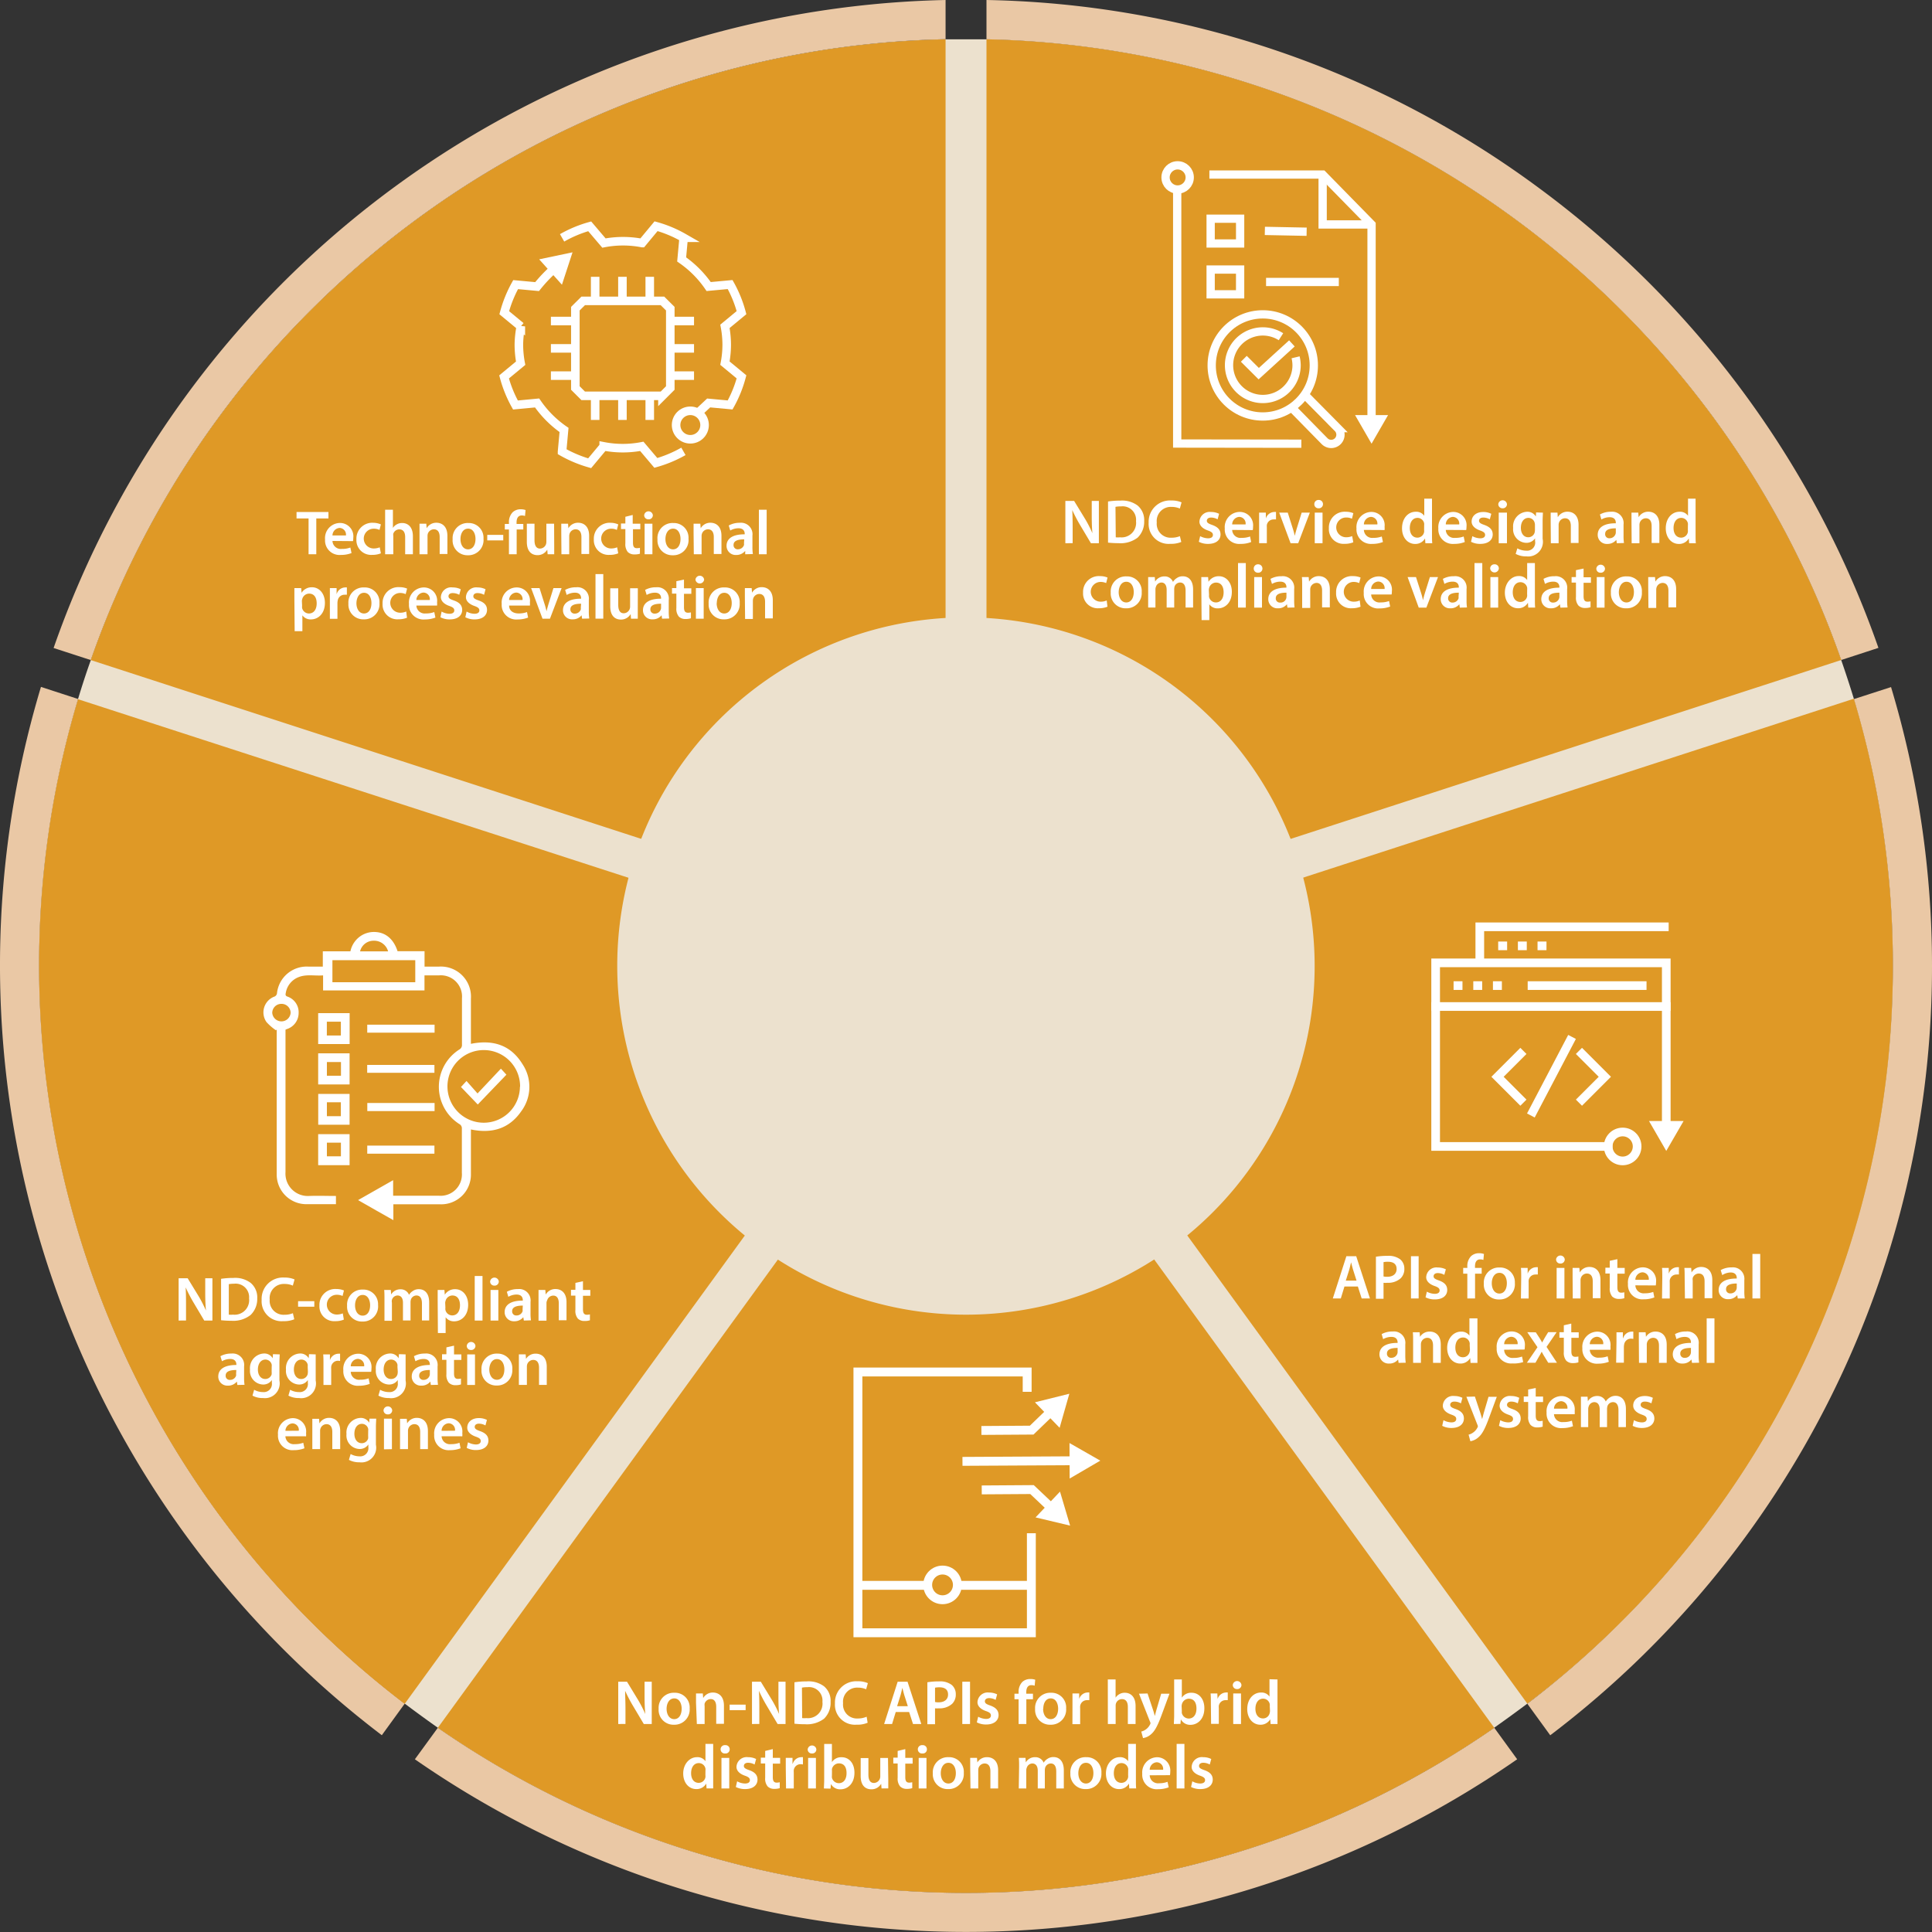 <svg xmlns="http://www.w3.org/2000/svg" width="350" height="350"><rect width="100%" height="100%" fill="#333333" stroke="none"/><defs><style>.cls-1{fill:#ece1ce}.cls-2{fill:#eac8a5}.cls-3{fill:#df9926}.cls-4,.cls-6,.cls-7,.cls-8,.cls-9{fill:none;stroke:#fff;stroke-miterlimit:10}.cls-4{stroke-width:1.5px}.cls-5{fill:#fff}.cls-6{stroke-linecap:square}.cls-6,.cls-7{stroke-width:1.57px}.cls-8{stroke-width:1.61px}.cls-9{stroke-width:1.55px}</style></defs><g id="Layer_3" data-name="Layer 3"><path class="cls-1" d="M342.91 175a167.63 167.63 0 0 1-66.22 133.63c-2 1.5-4 2.95-6 4.36a168 168 0 0 1-191.38 0c-2-1.41-4-2.87-6-4.37a168.22 168.22 0 0 1-59.17-182c.72-2.37 1.48-4.72 2.3-7A168 168 0 0 1 171.3 7.12h7.41a168 168 0 0 1 154.84 112.45q1.21 3.48 2.29 7a168 168 0 0 1 7.07 48.43z"/><path class="cls-2" d="M171.3 0v7.1A168 168 0 0 0 16.45 119.58l-6.74-2.19A175.08 175.08 0 0 1 171.3 0z"/><path class="cls-3" d="M171.3 7.12v117.34a50.48 50.48 0 0 0-43.21 31.38L16.45 119.58A168 168 0 0 1 171.3 7.12z"/><path class="cls-2" d="M340.29 117.37l-6.74 2.2A168 168 0 0 0 178.71 7.12V0a173.47 173.47 0 0 1 100.14 34.1 175.45 175.45 0 0 1 61.44 83.25z"/><path class="cls-3" d="M333.55 119.57l-111.63 36.27a50.51 50.51 0 0 0-43.21-31.38V7.12a168 168 0 0 1 154.84 112.45z"/><path class="cls-2" d="M73.32 308.63l-4.15 5.72A175.18 175.18 0 0 1 7.42 124.44l6.73 2.19a168.22 168.22 0 0 0 59.17 182z"/><path class="cls-3" d="M142.31 213.67l-69 95a168.22 168.22 0 0 1-59.17-182l111.66 36.22a50.75 50.75 0 0 0 16.51 50.78z"/><path class="cls-2" d="M274.85 318.71a175 175 0 0 1-199.69 0l4.16-5.71a168 168 0 0 0 191.38 0z"/><path class="cls-3" d="M270.7 313a168 168 0 0 1-191.38 0l69-95a50.68 50.68 0 0 0 53.39 0z"/><path class="cls-2" d="M350 175a174.69 174.69 0 0 1-69.16 139.36l-4.15-5.71a168.2 168.2 0 0 0 59.15-182l6.74-2.18A175.11 175.11 0 0 1 350 175z"/><path class="cls-3" d="M342.91 175a167.63 167.63 0 0 1-66.22 133.63l-69-95a50.67 50.67 0 0 0 16.51-50.78l111.64-36.27a168 168 0 0 1 7.07 48.42z"/><path class="cls-1" d="M238.16 175a63.06 63.06 0 0 1-24.91 50.26c-.74.56-1.49 1.11-2.26 1.64a63.15 63.15 0 0 1-72 0c-.76-.53-1.52-1.07-2.25-1.64a63.23 63.23 0 0 1-22.26-68.45c.27-.89.56-1.78.87-2.66a63.17 63.17 0 0 1 58.24-42.29h2.79a63.17 63.17 0 0 1 58.23 42.29c.31.88.6 1.76.86 2.65a62.89 62.89 0 0 1 2.69 18.2z"/></g><g id="Layer_4" data-name="Layer 4"><path class="cls-4" d="M248.47 76.08V40.66l-8.86-9.04h-20.52"/><path class="cls-5" d="M251.46 75.2l-2.99 5.18-2.99-5.18h5.98z"/><path class="cls-4" d="M213.26 34.43v45.92l22.49.03M229.14 41.83l7.57.15M229.36 51.08h13.18M219.32 39.62h5.34v4.49h-5.34z"/><path class="cls-4" d="M219.32 48.83h5.34v4.49h-5.34z"/><circle class="cls-4" cx="228.76" cy="66.2" r="9.25"/><path class="cls-4" d="M234.71 64.73a6.5 6.5 0 0 1 .18 1.47 6.12 6.12 0 1 1-2.83-5.2"/><path class="cls-4" d="M225.33 65l2.7 2.69 6.01-5.48"/><circle class="cls-4" cx="213.34" cy="32.14" r="2.19"/><path class="cls-4" d="M239.61 31.62v9.04h8.86M236.52 71.67l5.83 5.89a1.68 1.68 0 0 1 0 2.37 1.68 1.68 0 0 1-2.38 0L234.15 74"/><path class="cls-5" d="M55.9 93.92h-2.18v-1.17h5.78v1.17h-2.2v6.49h-1.4zM60.23 98a1.51 1.51 0 0 0 1.71 1.44 4.11 4.11 0 0 0 1.53-.25l.21 1a5.1 5.1 0 0 1-1.93.34 2.62 2.62 0 0 1-2.86-2.79 2.74 2.74 0 0 1 2.71-3 2.41 2.41 0 0 1 2.4 2.7 3.47 3.47 0 0 1-.05.59zm2.44-1a1.2 1.2 0 0 0-1.15-1.36A1.38 1.38 0 0 0 60.23 97zM69 100.24a4 4 0 0 1-1.57.28 2.66 2.66 0 0 1-2.86-2.81 2.87 2.87 0 0 1 3.09-3A3.45 3.45 0 0 1 69 95l-.25 1a2.37 2.37 0 0 0-1.06-.22 1.79 1.79 0 0 0 0 3.58 2.78 2.78 0 0 0 1.1-.21zM69.77 92.34h1.41v3.3a1.85 1.85 0 0 1 .69-.64 1.91 1.91 0 0 1 1-.25c.94 0 1.93.62 1.93 2.4v3.26h-1.4v-3.1c0-.81-.29-1.41-1.07-1.41a1.15 1.15 0 0 0-1.08.78 1.34 1.34 0 0 0 0 .42v3.31h-1.48zM76 96.52v-1.65h1.23l.06.83a2 2 0 0 1 1.76-1c1 0 2 .62 2 2.38v3.28h-1.4v-3.08c0-.79-.29-1.39-1.06-1.39a1.17 1.17 0 0 0-1.09.81 1.66 1.66 0 0 0-.05.46v3.25H76zM87.59 97.59a2.75 2.75 0 0 1-2.84 3A2.68 2.68 0 0 1 82 97.68a2.73 2.73 0 0 1 2.87-2.93 2.66 2.66 0 0 1 2.72 2.84zm-4.17.06c0 1.07.52 1.87 1.37 1.87s1.35-.78 1.35-1.89c0-.87-.38-1.86-1.34-1.86s-1.38.96-1.38 1.88zM91.17 96.9v1h-2.9v-1zM92.2 100.41v-4.49h-.75v-1h.75v-.23a2.57 2.57 0 0 1 .67-1.89 2.09 2.09 0 0 1 1.44-.54 2.69 2.69 0 0 1 .9.14l-.1 1.08a1.57 1.57 0 0 0-.59-.1c-.7 0-.94.58-.94 1.26v.28h1.22v1h-1.2v4.49zM100.4 98.75v1.66h-1.19l-.07-.84a2 2 0 0 1-1.77 1c-1 0-1.93-.61-1.93-2.41v-3.29h1.39v3c0 .92.3 1.51 1 1.51a1.18 1.18 0 0 0 1.07-.75 1.43 1.43 0 0 0 .08-.43v-3.33h1.4zM101.68 96.52v-1.65h1.23l.06.83a2 2 0 0 1 1.76-1c1 0 2 .62 2 2.38v3.28h-1.4v-3.08c0-.79-.3-1.39-1.06-1.39a1.16 1.16 0 0 0-1.09.81 1.65 1.65 0 0 0-.06.46v3.25h-1.41zM112 100.24a4 4 0 0 1-1.57.28 2.66 2.66 0 0 1-2.85-2.81 2.87 2.87 0 0 1 3.08-3A3.41 3.41 0 0 1 112 95l-.25 1a2.28 2.28 0 0 0-1.05-.22 1.79 1.79 0 0 0 0 3.58 2.82 2.82 0 0 0 1.1-.21zM114.62 93.29v1.58H116v1h-1.33v2.44c0 .68.18 1 .71 1a2.31 2.31 0 0 0 .55-.07v1.07a3.08 3.08 0 0 1-1 .13 1.66 1.66 0 0 1-1.21-.45 2.24 2.24 0 0 1-.43-1.55v-2.6h-.79v-1h.79v-1.22zM118.27 93.33a.74.74 0 0 1-.8.75.74.74 0 0 1-.77-.75.79.79 0 0 1 1.57 0zm-1.49 7.08v-5.54h1.41v5.54zM124.73 97.59a2.75 2.75 0 0 1-2.85 3 2.68 2.68 0 0 1-2.77-2.86 2.73 2.73 0 0 1 2.89-2.98 2.66 2.66 0 0 1 2.73 2.84zm-4.18.06c0 1.07.53 1.87 1.38 1.87s1.35-.78 1.35-1.89c0-.87-.38-1.86-1.34-1.86s-1.39.96-1.39 1.88zM125.65 96.52v-1.65h1.22l.07.83a2 2 0 0 1 1.76-1c1 0 2 .62 2 2.38v3.28h-1.39v-3.08c0-.79-.3-1.39-1.06-1.39a1.16 1.16 0 0 0-1.09.81 1.35 1.35 0 0 0-.06.46v3.25h-1.41zM135 100.41v-.61a2.06 2.06 0 0 1-1.64.74 1.65 1.65 0 0 1-1.74-1.65c0-1.4 1.24-2.11 3.29-2.09v-.1c0-.36-.15-1-1.13-1a3 3 0 0 0-1.49.41l-.27-.91a4 4 0 0 1 2-.49 2.08 2.08 0 0 1 2.29 2.33v2a8.46 8.46 0 0 0 .08 1.33zm-.18-2.7c-1 0-1.93.19-1.93 1a.74.74 0 0 0 .8.8 1.15 1.15 0 0 0 1.09-.77 1.08 1.08 0 0 0 0-.3zM137.48 92.34h1.41v8.07h-1.41zM53.33 108.38v-1.84h1.23l.07.85a2.17 2.17 0 0 1 1.9-1c1.27 0 2.33 1.09 2.33 2.82 0 2-1.26 3-2.52 3a1.81 1.81 0 0 1-1.56-.74v2.87h-1.4zm1.4 1.38a1.58 1.58 0 0 0 0 .38 1.27 1.27 0 0 0 1.23 1c.89 0 1.41-.74 1.41-1.83s-.48-1.77-1.37-1.77a1.3 1.3 0 0 0-1.25 1 1.13 1.13 0 0 0-.06.36zM59.76 108.33v-1.79h1.22v1.06H61a1.64 1.64 0 0 1 1.51-1.18 1.61 1.61 0 0 1 .33 0v1.32a2.08 2.08 0 0 0-.41 0 1.24 1.24 0 0 0-1.25 1.06 2.68 2.68 0 0 0-.05.43v2.87h-1.37zM68.74 109.26a2.74 2.74 0 0 1-2.84 2.94 2.68 2.68 0 0 1-2.78-2.85 2.73 2.73 0 0 1 2.88-2.93 2.65 2.65 0 0 1 2.74 2.84zm-4.17 0c0 1.07.52 1.88 1.37 1.88s1.35-.78 1.35-1.9c0-.86-.38-1.85-1.34-1.85s-1.38 1-1.38 1.92zM73.73 111.91a4.14 4.14 0 0 1-1.57.28 2.66 2.66 0 0 1-2.85-2.82 2.86 2.86 0 0 1 3.08-3 3.5 3.5 0 0 1 1.36.26l-.26 1a2.45 2.45 0 0 0-1-.21 1.79 1.79 0 0 0 0 3.58 2.6 2.6 0 0 0 1.1-.22zM75.43 109.7a1.5 1.5 0 0 0 1.7 1.43 4.16 4.16 0 0 0 1.54-.25l.21 1a5.32 5.32 0 0 1-1.94.34 2.62 2.62 0 0 1-2.85-2.8 2.73 2.73 0 0 1 2.7-3 2.4 2.4 0 0 1 2.39 2.69 3.85 3.85 0 0 1 0 .59zm2.43-1a1.18 1.18 0 0 0-1.15-1.35 1.37 1.37 0 0 0-1.28 1.35zM80 110.79a3 3 0 0 0 1.42.4c.61 0 .88-.25.88-.61s-.22-.57-.91-.81c-1.08-.38-1.53-1-1.52-1.61a1.85 1.85 0 0 1 2.13-1.74 3.26 3.26 0 0 1 1.47.33l-.27 1a2.62 2.62 0 0 0-1.18-.31c-.5 0-.77.24-.77.58s.26.52 1 .77c1 .36 1.46.87 1.48 1.69 0 1-.79 1.73-2.26 1.73a3.53 3.53 0 0 1-1.68-.39zM84.53 110.79a3 3 0 0 0 1.42.4c.62 0 .89-.25.89-.61s-.23-.57-.91-.81c-1.08-.38-1.54-1-1.52-1.61a1.85 1.85 0 0 1 2.09-1.74 3.21 3.21 0 0 1 1.46.33l-.27 1a2.57 2.57 0 0 0-1.17-.31c-.5 0-.77.24-.77.58s.26.52 1 .77c1 .36 1.47.87 1.48 1.69 0 1-.78 1.73-2.25 1.73a3.53 3.53 0 0 1-1.68-.39zM92.23 109.7c0 1 .82 1.43 1.71 1.43a4.14 4.14 0 0 0 1.53-.25l.2 1a5.22 5.22 0 0 1-1.93.34 2.62 2.62 0 0 1-2.85-2.8 2.73 2.73 0 0 1 2.7-3 2.4 2.4 0 0 1 2.41 2.69 3.85 3.85 0 0 1 0 .59zm2.43-1a1.18 1.18 0 0 0-1.14-1.35 1.37 1.37 0 0 0-1.29 1.35zM97.74 106.54l.89 2.81a13.85 13.85 0 0 1 .38 1.39c.11-.46.23-.89.38-1.39l.87-2.81h1.48l-2.11 5.54h-1.35l-2.06-5.54zM105.45 112.08l-.09-.62a2 2 0 0 1-1.63.74 1.64 1.64 0 0 1-1.74-1.65c0-1.39 1.24-2.1 3.28-2.09v-.09c0-.36-.15-1-1.12-1a3 3 0 0 0-1.49.41l-.28-.91a4 4 0 0 1 2-.48 2.07 2.07 0 0 1 2.29 2.33v2a8.46 8.46 0 0 0 .08 1.33zm-.18-2.71c-1 0-1.94.19-1.94 1a.74.74 0 0 0 .8.79 1.13 1.13 0 0 0 1.09-.76 1.18 1.18 0 0 0 0-.31zM107.88 104h1.41v8.07h-1.41zM115.54 110.42v1.66h-1.23l-.06-.84a2 2 0 0 1-1.77 1c-1 0-1.93-.6-1.93-2.41v-3.25H112v3c0 .92.29 1.52 1 1.52a1.18 1.18 0 0 0 1.07-.76 1.37 1.37 0 0 0 .08-.43v-3.34h1.4zM119.94 112.08l-.09-.62a2 2 0 0 1-1.63.74 1.64 1.64 0 0 1-1.74-1.65c0-1.39 1.24-2.1 3.28-2.09v-.09c0-.36-.15-1-1.12-1a3 3 0 0 0-1.49.41l-.28-.91a4 4 0 0 1 2-.48 2.07 2.07 0 0 1 2.28 2.33v2a8.46 8.46 0 0 0 .08 1.33zm-.18-2.71c-1 0-1.94.19-1.94 1a.74.74 0 0 0 .8.79 1.12 1.12 0 0 0 1.09-.76.87.87 0 0 0 .05-.31zM123.91 105v1.58h1.33v1h-1.33V110c0 .67.18 1 .72 1a2.3 2.3 0 0 0 .54-.06V112a3 3 0 0 1-1 .14 1.62 1.62 0 0 1-1.2-.45 2.19 2.19 0 0 1-.44-1.55v-2.6h-.79v-1h.79v-1.25zM127.56 105a.79.79 0 0 1-1.57 0 .79.79 0 0 1 1.57 0zm-1.49 7.08v-5.54h1.41v5.54zM134 109.26a2.74 2.74 0 0 1-2.84 2.94 2.68 2.68 0 0 1-2.78-2.85 2.73 2.73 0 0 1 2.87-2.93 2.65 2.65 0 0 1 2.75 2.84zm-4.17 0c0 1.07.52 1.88 1.37 1.88s1.36-.78 1.36-1.9c0-.86-.39-1.85-1.35-1.85s-1.36 1-1.36 1.92zM134.94 108.19v-1.65h1.23l.07.83a2 2 0 0 1 1.76-1c1 0 2 .62 2 2.37v3.29h-1.4V109c0-.79-.3-1.4-1.06-1.4a1.18 1.18 0 0 0-1.09.82 1.65 1.65 0 0 0-.06.46v3.25h-1.41zM193 98.41v-7.66h1.59l2 3.28a21.52 21.52 0 0 1 1.31 2.57c-.09-1-.12-2-.12-3.18v-2.67h1.29v7.66h-1.44l-2-3.36a29.14 29.14 0 0 1-1.38-2.65c.05 1 .07 2 .07 3.26v2.74zM200.73 90.85a14.47 14.47 0 0 1 2.23-.16 4.7 4.7 0 0 1 3.13.89 3.45 3.45 0 0 1 1.19 2.82 4 4 0 0 1-1.19 3 5.1 5.1 0 0 1-3.47 1 17 17 0 0 1-1.89-.1zm1.4 6.49a4.42 4.42 0 0 0 .77 0 2.63 2.63 0 0 0 2.9-2.94 2.43 2.43 0 0 0-2.72-2.66 4.81 4.81 0 0 0-1 .08zM214 98.18a4.87 4.87 0 0 1-2 .34 3.61 3.61 0 0 1-3.91-3.85 3.86 3.86 0 0 1 4.1-4 4.5 4.5 0 0 1 1.86.34l-.31 1.12a3.67 3.67 0 0 0-1.5-.3 2.55 2.55 0 0 0-2.68 2.82 2.51 2.51 0 0 0 2.67 2.76 3.89 3.89 0 0 0 1.52-.28zM217.42 97.13a3.16 3.16 0 0 0 1.42.39c.61 0 .89-.25.89-.61s-.23-.57-.91-.81c-1.08-.37-1.54-1-1.53-1.61a1.85 1.85 0 0 1 2.09-1.74 3.26 3.26 0 0 1 1.47.33l-.27 1a2.44 2.44 0 0 0-1.17-.32c-.5 0-.78.24-.78.58s.27.52 1 .77c1 .37 1.47.88 1.48 1.7 0 1-.79 1.72-2.25 1.72a3.51 3.51 0 0 1-1.68-.38zM223.22 96a1.5 1.5 0 0 0 1.7 1.44 4.16 4.16 0 0 0 1.54-.25l.2 1a5 5 0 0 1-1.93.34 2.61 2.61 0 0 1-2.85-2.79 2.74 2.74 0 0 1 2.7-3 2.41 2.41 0 0 1 2.42 2.7 2.66 2.66 0 0 1-.05.59zm2.43-1a1.19 1.19 0 0 0-1.15-1.36 1.37 1.37 0 0 0-1.28 1.36zM228.1 94.66v-1.79h1.22v1.06a1.65 1.65 0 0 1 1.51-1.18 1.61 1.61 0 0 1 .33 0v1.35a2.18 2.18 0 0 0-.41 0 1.23 1.23 0 0 0-1.25 1 2.87 2.87 0 0 0 0 .44v2.86h-1.4zM233.29 92.87l.89 2.81a13.85 13.85 0 0 1 .38 1.39c.11-.46.23-.89.38-1.39l.87-2.81h1.48l-2.11 5.54h-1.38l-2.06-5.54zM239.67 91.33a.74.74 0 0 1-.8.75.73.73 0 0 1-.77-.75.75.75 0 0 1 .78-.76.75.75 0 0 1 .79.76zm-1.49 7.08v-5.54h1.41v5.54zM245.16 98.24a4 4 0 0 1-1.57.28 2.65 2.65 0 0 1-2.85-2.81 2.86 2.86 0 0 1 3.08-3 3.45 3.45 0 0 1 1.35.26l-.25 1a2.37 2.37 0 0 0-1.06-.22 1.79 1.79 0 0 0 0 3.58 2.78 2.78 0 0 0 1.1-.21zM247.08 96a1.51 1.51 0 0 0 1.71 1.44 4.11 4.11 0 0 0 1.53-.25l.21 1a5.12 5.12 0 0 1-1.94.34 2.62 2.62 0 0 1-2.85-2.79 2.74 2.74 0 0 1 2.71-3 2.4 2.4 0 0 1 2.38 2.69 3.74 3.74 0 0 1 0 .59zm2.44-1a1.2 1.2 0 0 0-1.15-1.36 1.38 1.38 0 0 0-1.29 1.36zM259.42 90.34v6.51c0 .57 0 1.19.05 1.56h-1.25l-.06-.87a2 2 0 0 1-1.81 1c-1.32 0-2.36-1.13-2.36-2.83 0-1.86 1.14-3 2.47-3a1.76 1.76 0 0 1 1.56.73v-3.1zM258 95.18a2.19 2.19 0 0 0 0-.36 1.22 1.22 0 0 0-1.2-1c-.9 0-1.4.8-1.4 1.83s.5 1.75 1.38 1.75a1.24 1.24 0 0 0 1.21-1 1.73 1.73 0 0 0 0-.41zM261.92 96a1.5 1.5 0 0 0 1.7 1.44 4.16 4.16 0 0 0 1.54-.25l.2 1a5.1 5.1 0 0 1-1.93.34 2.62 2.62 0 0 1-2.86-2.79 2.75 2.75 0 0 1 2.71-3 2.41 2.41 0 0 1 2.39 2.69 3.47 3.47 0 0 1-.05.59zm2.43-1a1.2 1.2 0 0 0-1.15-1.36 1.37 1.37 0 0 0-1.28 1.36zM266.73 97.13a3.16 3.16 0 0 0 1.42.39c.61 0 .89-.25.89-.61s-.23-.57-.91-.81c-1.08-.37-1.54-1-1.53-1.61 0-1 .81-1.74 2.1-1.74a3.25 3.25 0 0 1 1.46.33l-.27 1a2.44 2.44 0 0 0-1.17-.32c-.5 0-.78.24-.78.58s.27.52 1 .77c1 .37 1.47.88 1.48 1.7 0 1-.79 1.72-2.25 1.72a3.51 3.51 0 0 1-1.68-.38zM273 91.33a.74.74 0 0 1-.8.75.74.74 0 0 1-.77-.75.79.79 0 0 1 1.57 0zm-1.49 7.08v-5.54H273v5.54zM279.51 92.87c0 .38-.05.83-.05 1.6v3.13a2.66 2.66 0 0 1-2.95 3.19 3.83 3.83 0 0 1-1.93-.45l.3-1a3.45 3.45 0 0 0 1.62.42 1.47 1.47 0 0 0 1.59-1.76v-.48a1.88 1.88 0 0 1-1.62.82 2.46 2.46 0 0 1-2.35-2.71 2.65 2.65 0 0 1 2.51-2.92 1.74 1.74 0 0 1 1.6.86l.05-.74zm-1.44 2.22a1.5 1.5 0 0 0-.05-.37 1.16 1.16 0 0 0-1.14-.9c-.78 0-1.36.68-1.36 1.81 0 .94.48 1.7 1.35 1.7a1.19 1.19 0 0 0 1.14-.84 2.73 2.73 0 0 0 .06-.5zM280.92 94.52v-1.65h1.23l.06.83a2 2 0 0 1 1.76-1c1 0 2 .62 2 2.38v3.28h-1.4v-3.08c0-.79-.3-1.39-1.06-1.39a1.16 1.16 0 0 0-1.09.81 1.35 1.35 0 0 0-.06.46v3.25h-1.41zM292.9 98.41l-.09-.61a2.06 2.06 0 0 1-1.63.74 1.64 1.64 0 0 1-1.74-1.65c0-1.4 1.24-2.11 3.28-2.09v-.1c0-.36-.14-1-1.12-1a2.9 2.9 0 0 0-1.49.41l-.27-.91a4 4 0 0 1 2-.49 2.07 2.07 0 0 1 2.28 2.33v2a8.46 8.46 0 0 0 .08 1.33zm-.18-2.7c-1 0-1.93.19-1.93 1a.73.73 0 0 0 .79.8 1.13 1.13 0 0 0 1.09-.77.82.82 0 0 0 .05-.3zM295.56 94.52v-1.65h1.23l.06.83a2 2 0 0 1 1.76-1c1 0 2 .62 2 2.38v3.28h-1.4v-3.08c0-.79-.3-1.39-1.06-1.39a1.16 1.16 0 0 0-1.09.81 1.35 1.35 0 0 0-.06.46v3.25h-1.41zM307.17 90.34v6.51c0 .57 0 1.19.05 1.56H306l-.06-.87a2 2 0 0 1-1.81 1c-1.32 0-2.36-1.13-2.36-2.83 0-1.86 1.15-3 2.48-3a1.75 1.75 0 0 1 1.55.73v-3.1zm-1.39 4.84a2.2 2.2 0 0 0 0-.36 1.22 1.22 0 0 0-1.2-1c-.9 0-1.4.8-1.4 1.83s.5 1.75 1.39 1.75a1.24 1.24 0 0 0 1.2-1 1.7 1.7 0 0 0 0-.41zM200.63 109.91a4.14 4.14 0 0 1-1.57.28 2.66 2.66 0 0 1-2.85-2.82 2.86 2.86 0 0 1 3.08-3 3.41 3.41 0 0 1 1.35.26l-.25 1a2.45 2.45 0 0 0-1-.21 1.79 1.79 0 0 0 0 3.58 2.63 2.63 0 0 0 1.1-.22zM206.83 107.26a2.74 2.74 0 0 1-2.83 2.94 2.68 2.68 0 0 1-2.78-2.85 2.73 2.73 0 0 1 2.87-2.93 2.65 2.65 0 0 1 2.74 2.84zm-4.17 0c0 1.07.52 1.88 1.37 1.88s1.36-.78 1.36-1.9c0-.86-.39-1.85-1.35-1.85s-1.38 1-1.38 1.92zM208 106.19v-1.65h1.2l.06.82a1.94 1.94 0 0 1 1.71-.94 1.59 1.59 0 0 1 1.53 1 2 2 0 0 1 .68-.69 1.81 1.81 0 0 1 1.11-.33c.92 0 1.85.62 1.85 2.39v3.27h-1.36V107c0-.92-.32-1.47-1-1.47a1.07 1.07 0 0 0-1 .74 2.32 2.32 0 0 0-.06.47v3.32h-1.37v-3.21c0-.77-.31-1.32-.95-1.32a1.08 1.08 0 0 0-1 .8 1.09 1.09 0 0 0-.08.45v3.28H208zM217.63 106.38v-1.84h1.23l.07.85a2.17 2.17 0 0 1 1.9-1c1.27 0 2.33 1.09 2.33 2.82 0 2-1.26 3-2.52 3a1.79 1.79 0 0 1-1.56-.74v2.87h-1.4zm1.4 1.38a1.58 1.58 0 0 0 0 .38 1.27 1.27 0 0 0 1.23 1c.89 0 1.41-.74 1.41-1.83s-.48-1.77-1.38-1.77a1.31 1.31 0 0 0-1.25 1 1.49 1.49 0 0 0-.05.36zM224.28 102h1.41v8.07h-1.41zM228.7 103a.74.74 0 0 1-.8.75.73.73 0 0 1-.77-.75.75.75 0 0 1 .78-.77.76.76 0 0 1 .79.77zm-1.49 7.08v-5.54h1.41v5.54zM233.23 110.08l-.09-.62a2 2 0 0 1-1.64.74 1.64 1.64 0 0 1-1.74-1.65c0-1.39 1.24-2.1 3.29-2.09v-.09c0-.36-.15-1-1.13-1a3.06 3.06 0 0 0-1.49.41l-.27-.91a4 4 0 0 1 2-.48 2.07 2.07 0 0 1 2.29 2.33v2a10.07 10.07 0 0 0 .07 1.33zm-.18-2.71c-1 0-1.93.19-1.93 1a.73.73 0 0 0 .79.79 1.05 1.05 0 0 0 1.14-1.07zM235.9 106.19c0-.64 0-1.17-.05-1.65h1.23l.07.83a2 2 0 0 1 1.76-1c1 0 2 .62 2 2.37v3.29h-1.4V107c0-.79-.29-1.4-1-1.4a1.19 1.19 0 0 0-1.1.82 1.66 1.66 0 0 0-.05.46v3.25h-1.46zM246.47 109.91a4.14 4.14 0 0 1-1.57.28 2.66 2.66 0 0 1-2.85-2.82 2.86 2.86 0 0 1 3.08-3 3.41 3.41 0 0 1 1.35.26l-.25 1a2.45 2.45 0 0 0-1-.21 1.79 1.79 0 0 0 0 3.58 2.6 2.6 0 0 0 1.1-.22zM248.4 107.7a1.49 1.49 0 0 0 1.7 1.43 4.16 4.16 0 0 0 1.54-.25l.2 1a5.26 5.26 0 0 1-1.93.34 2.61 2.61 0 0 1-2.85-2.8 2.73 2.73 0 0 1 2.7-3 2.4 2.4 0 0 1 2.39 2.69 2.73 2.73 0 0 1-.05.59zm2.43-1a1.19 1.19 0 0 0-1.15-1.35 1.36 1.36 0 0 0-1.28 1.35zM256.52 104.54l.9 2.81a13.72 13.72 0 0 1 .37 1.39c.1-.46.22-.89.37-1.39l.88-2.81h1.47l-2.11 5.54h-1.38l-2.02-5.54zM264.46 110.08l-.09-.62a2 2 0 0 1-1.63.74 1.64 1.64 0 0 1-1.74-1.65c0-1.39 1.24-2.1 3.28-2.09v-.09c0-.36-.15-1-1.12-1a3 3 0 0 0-1.49.41l-.28-.91a4 4 0 0 1 2-.48 2.07 2.07 0 0 1 2.29 2.33v2a8.46 8.46 0 0 0 .08 1.33zm-.18-2.71c-1 0-1.94.19-1.94 1a.74.74 0 0 0 .8.79 1.13 1.13 0 0 0 1.09-.76 1.18 1.18 0 0 0 0-.31zM267.12 102h1.41v8.07h-1.41zM271.53 103a.79.79 0 0 1-1.57 0 .75.75 0 0 1 .79-.77.74.74 0 0 1 .78.77zm-1.53 7.08v-5.54h1.41v5.54zM278.06 102v6.51c0 .57 0 1.18.05 1.56h-1.25l-.06-.88a2 2 0 0 1-1.81 1c-1.32 0-2.37-1.12-2.37-2.83s1.15-3 2.48-3a1.77 1.77 0 0 1 1.56.72V102zm-1.4 4.84a2.31 2.31 0 0 0 0-.37 1.23 1.23 0 0 0-1.21-1c-.9 0-1.4.79-1.4 1.83s.5 1.75 1.39 1.75a1.24 1.24 0 0 0 1.21-1 1.78 1.78 0 0 0 0-.41zM282.68 110.08l-.09-.62a2 2 0 0 1-1.63.74 1.64 1.64 0 0 1-1.74-1.65c0-1.39 1.24-2.1 3.28-2.09v-.09c0-.36-.14-1-1.12-1a3 3 0 0 0-1.49.41l-.27-.91a4 4 0 0 1 2-.48 2.07 2.07 0 0 1 2.28 2.33v2a8.46 8.46 0 0 0 .08 1.33zm-.18-2.71c-1 0-1.94.19-1.94 1a.74.74 0 0 0 .8.79 1.12 1.12 0 0 0 1.09-.76.87.87 0 0 0 .05-.31zM286.88 103v1.58h1.33v1h-1.33V108c0 .67.18 1 .71 1a2.4 2.4 0 0 0 .55-.06V110a3 3 0 0 1-1 .14 1.62 1.62 0 0 1-1.2-.45 2.19 2.19 0 0 1-.44-1.55v-2.6h-.79v-1h.79v-1.25zM290.76 103a.74.74 0 0 1-.8.75.73.73 0 0 1-.77-.75.79.79 0 0 1 1.57 0zm-1.49 7.08v-5.54h1.41v5.54zM297.44 107.26a2.74 2.74 0 0 1-2.84 2.94 2.67 2.67 0 0 1-2.77-2.85 2.73 2.73 0 0 1 2.86-2.93 2.65 2.65 0 0 1 2.75 2.84zm-4.17 0c0 1.07.52 1.88 1.38 1.88s1.35-.78 1.35-1.9c0-.86-.39-1.85-1.34-1.85s-1.39 1-1.39 1.92zM298.59 106.19v-1.65h1.23l.07.83a2 2 0 0 1 1.76-1c1 0 2 .62 2 2.37v3.29h-1.4V107c0-.79-.3-1.4-1.06-1.4a1.18 1.18 0 0 0-1.09.82 1.65 1.65 0 0 0-.06.46v3.25h-1.41zM32.36 239.23v-7.66H34l2 3.28a23.12 23.12 0 0 1 1.31 2.57c-.09-1-.13-2-.13-3.18v-2.67h1.3v7.66H37l-2-3.36a29 29 0 0 1-1.37-2.65c.06 1 .07 2 .07 3.26v2.74zM40.05 231.67a14.38 14.38 0 0 1 2.23-.16 4.65 4.65 0 0 1 3.12.89 3.42 3.42 0 0 1 1.2 2.82 4 4 0 0 1-1.2 3 5.08 5.08 0 0 1-3.46 1.05 16.84 16.84 0 0 1-1.89-.1zm1.4 6.49a4.42 4.42 0 0 0 .77 0 2.63 2.63 0 0 0 2.9-2.94 2.44 2.44 0 0 0-2.72-2.66 4.81 4.81 0 0 0-.95.08zM53.31 239a4.87 4.87 0 0 1-2 .34 3.61 3.61 0 0 1-3.91-3.85 3.86 3.86 0 0 1 4.09-4.05 4.6 4.6 0 0 1 1.87.34l-.31 1.12a3.67 3.67 0 0 0-1.5-.3 2.56 2.56 0 0 0-2.69 2.82 2.52 2.52 0 0 0 2.68 2.76 3.89 3.89 0 0 0 1.52-.28zM56.94 235.72v1H54v-1zM62.29 239.06a3.94 3.94 0 0 1-1.56.28 2.66 2.66 0 0 1-2.86-2.82 2.86 2.86 0 0 1 3.08-3 3.5 3.5 0 0 1 1.36.26l-.25 1a2.37 2.37 0 0 0-1.06-.22 1.79 1.79 0 0 0 0 3.58 2.78 2.78 0 0 0 1.1-.21zM68.49 236.41a2.74 2.74 0 0 1-2.84 3 2.68 2.68 0 0 1-2.77-2.86 2.73 2.73 0 0 1 2.86-2.93 2.65 2.65 0 0 1 2.75 2.79zm-4.17.06c0 1.07.52 1.87 1.38 1.87s1.35-.78 1.35-1.89c0-.87-.39-1.86-1.34-1.86s-1.39.96-1.39 1.88zM69.65 235.34c0-.63 0-1.17-.05-1.65h1.2l.06.82a1.91 1.91 0 0 1 1.7-.94 1.6 1.6 0 0 1 1.54 1 2.14 2.14 0 0 1 .68-.69 1.84 1.84 0 0 1 1.12-.33c.92 0 1.85.62 1.85 2.4v3.26h-1.31v-3.06c0-.92-.31-1.46-1-1.46a1.07 1.07 0 0 0-1 .73 1.78 1.78 0 0 0-.07.47v3.32H73V236c0-.77-.3-1.31-1-1.31a1.09 1.09 0 0 0-1 .79 1.17 1.17 0 0 0 0 .52v3.27h-1.35zM79.29 235.54v-1.85h1.22l.07.86a2.15 2.15 0 0 1 1.9-1c1.28 0 2.33 1.09 2.33 2.82 0 2-1.26 3-2.52 3a1.84 1.84 0 0 1-1.56-.74v2.86h-1.4zm1.4 1.37a1.67 1.67 0 0 0 0 .39 1.27 1.27 0 0 0 1.23 1c.89 0 1.41-.74 1.41-1.83s-.48-1.78-1.37-1.78a1.3 1.3 0 0 0-1.25 1 1.07 1.07 0 0 0-.06.35zM86 231.16h1.41v8.07H86zM90.36 232.15a.74.74 0 0 1-.8.75.74.74 0 0 1-.77-.75.79.79 0 0 1 1.57 0zm-1.49 7.08v-5.54h1.41v5.54zM94.9 239.23l-.1-.61a2.06 2.06 0 0 1-1.64.74 1.65 1.65 0 0 1-1.74-1.65c0-1.4 1.24-2.11 3.29-2.09v-.1c0-.36-.15-1-1.13-1a3 3 0 0 0-1.49.41l-.27-.91a4 4 0 0 1 2-.49 2.07 2.07 0 0 1 2.29 2.33v2a8.46 8.46 0 0 0 .08 1.33zm-.19-2.71c-1 0-1.93.2-1.93 1a.73.73 0 0 0 .8.79 1.14 1.14 0 0 0 1.09-.76 1.08 1.08 0 0 0 0-.3zM97.56 235.34v-1.65h1.23l.07.83a2 2 0 0 1 1.77-1c1 0 2 .62 2 2.38v3.28h-1.4v-3.08c0-.79-.29-1.39-1-1.39a1.15 1.15 0 0 0-1.09.81 1.35 1.35 0 0 0-.14.48v3.25h-1.44zM105.61 232.11v1.58h1.33v1.05h-1.33v2.44c0 .67.18 1 .72 1a2.14 2.14 0 0 0 .54-.07v1.07a3.15 3.15 0 0 1-1 .13 1.62 1.62 0 0 1-1.2-.45 2.19 2.19 0 0 1-.43-1.55v-2.6h-.8v-1.05h.8v-1.25zM43 250.9l-.09-.62a2 2 0 0 1-1.64.74 1.64 1.64 0 0 1-1.73-1.65c0-1.39 1.23-2.1 3.28-2.09v-.09c0-.36-.15-1-1.12-1a3 3 0 0 0-1.49.41l-.28-.91a4 4 0 0 1 2-.48 2.07 2.07 0 0 1 2.29 2.33v2a8.46 8.46 0 0 0 .08 1.33zm-.19-2.71c-1 0-1.93.19-1.93 1a.73.73 0 0 0 .8.79 1.13 1.13 0 0 0 1.09-.76 1.15 1.15 0 0 0 0-.31zM50.67 245.36c0 .38-.05.83-.05 1.59v3.14a2.67 2.67 0 0 1-2.95 3.18 3.83 3.83 0 0 1-1.93-.44l.3-1.06a3.3 3.3 0 0 0 1.62.42 1.47 1.47 0 0 0 1.59-1.67V250a1.85 1.85 0 0 1-1.61.82 2.45 2.45 0 0 1-2.35-2.7 2.65 2.65 0 0 1 2.51-2.92 1.74 1.74 0 0 1 1.6.86l.05-.74zm-1.45 2.22a1.58 1.58 0 0 0 0-.38 1.17 1.17 0 0 0-1.14-.9c-.78 0-1.36.69-1.36 1.81 0 .95.48 1.71 1.35 1.71a1.2 1.2 0 0 0 1.14-.84 2.83 2.83 0 0 0 0-.5zM57.19 245.36v4.73a2.67 2.67 0 0 1-3 3.18 3.89 3.89 0 0 1-1.94-.44l.31-1.06a3.26 3.26 0 0 0 1.61.42 1.47 1.47 0 0 0 1.6-1.67V250a1.86 1.86 0 0 1-1.61.82 2.45 2.45 0 0 1-2.35-2.7 2.65 2.65 0 0 1 2.51-2.92 1.74 1.74 0 0 1 1.6.86l.06-.74zm-1.45 2.22a1.58 1.58 0 0 0 0-.38 1.17 1.17 0 0 0-1.14-.9c-.78 0-1.36.69-1.36 1.81 0 .95.47 1.71 1.35 1.71a1.2 1.2 0 0 0 1.14-.84 2.83 2.83 0 0 0 .05-.5zM58.6 247.15c0-.75 0-1.29-.05-1.79h1.22v1.06a1.64 1.64 0 0 1 1.51-1.18 1.61 1.61 0 0 1 .33 0v1.32a2.08 2.08 0 0 0-.41-.05 1.24 1.24 0 0 0-1.2 1.09 2.74 2.74 0 0 0 0 .43v2.87h-1.4zM63.54 248.52a1.5 1.5 0 0 0 1.7 1.43 4.16 4.16 0 0 0 1.54-.25l.2 1a5.3 5.3 0 0 1-1.93.34 2.61 2.61 0 0 1-2.85-2.8 2.73 2.73 0 0 1 2.7-3 2.4 2.4 0 0 1 2.39 2.69 2.73 2.73 0 0 1-.05.59zm2.43-1a1.19 1.19 0 0 0-1.15-1.35 1.36 1.36 0 0 0-1.28 1.35zM73.48 245.36v4.73a2.67 2.67 0 0 1-3 3.18 3.88 3.88 0 0 1-1.93-.44l.31-1.06a3.26 3.26 0 0 0 1.61.42 1.47 1.47 0 0 0 1.59-1.67V250a1.87 1.87 0 0 1-1.61.82 2.45 2.45 0 0 1-2.36-2.7 2.65 2.65 0 0 1 2.52-2.92 1.74 1.74 0 0 1 1.6.86l.06-.74zM72 247.58a1.58 1.58 0 0 0 0-.38 1.17 1.17 0 0 0-1.14-.9c-.79 0-1.36.69-1.36 1.81 0 .95.47 1.71 1.35 1.71A1.18 1.18 0 0 0 72 249a2.14 2.14 0 0 0 .06-.5zM78.05 250.9l-.09-.62a2 2 0 0 1-1.63.74 1.64 1.64 0 0 1-1.74-1.65c0-1.39 1.24-2.1 3.28-2.09v-.09c0-.36-.14-1-1.12-1a3 3 0 0 0-1.49.41l-.27-.91a4 4 0 0 1 2-.48 2.07 2.07 0 0 1 2.28 2.33v2a8.46 8.46 0 0 0 .08 1.33zm-.18-2.71c-1 0-1.93.19-1.93 1a.73.73 0 0 0 .79.79 1.12 1.12 0 0 0 1.09-.76.87.87 0 0 0 .05-.31zM82.25 243.78v1.58h1.33v1h-1.33v2.44c0 .67.18 1 .71 1a2.4 2.4 0 0 0 .55-.06v1.06a3 3 0 0 1-1 .14 1.62 1.62 0 0 1-1.2-.45 2.19 2.19 0 0 1-.44-1.55v-2.6h-.79v-1h.79v-1.25zM86.13 243.81a.74.74 0 0 1-.8.75.73.73 0 0 1-.77-.75.79.79 0 0 1 1.57 0zm-1.49 7.09v-5.54h1.41v5.54zM92.81 248.08A2.74 2.74 0 0 1 90 251a2.67 2.67 0 0 1-2.77-2.85 2.73 2.73 0 0 1 2.86-2.93 2.65 2.65 0 0 1 2.72 2.86zm-4.17 0c0 1.07.52 1.88 1.38 1.88s1.35-.78 1.35-1.9c0-.86-.39-1.85-1.34-1.85s-1.39 1-1.39 1.92zM94 247v-1.65h1.23l.06.83a2 2 0 0 1 1.76-.95c1 0 2 .62 2 2.37v3.29h-1.4v-3.13c0-.79-.29-1.4-1.06-1.4a1.18 1.18 0 0 0-1.09.82 1.66 1.66 0 0 0-.05.46v3.25H94zM51.7 260.19a1.51 1.51 0 0 0 1.71 1.43 4.14 4.14 0 0 0 1.53-.25l.21 1a5.32 5.32 0 0 1-1.94.34 2.62 2.62 0 0 1-2.85-2.8 2.74 2.74 0 0 1 2.71-3 2.41 2.41 0 0 1 2.38 2.7 4 4 0 0 1 0 .59zm2.43-1a1.18 1.18 0 0 0-1.13-1.33 1.37 1.37 0 0 0-1.29 1.35zM56.58 258.68v-1.65h1.22l.07.83a2 2 0 0 1 1.76-1c1 0 2 .63 2 2.38v3.28H60.2v-3.12c0-.8-.3-1.4-1.06-1.4a1.17 1.17 0 0 0-1.09.82 1.26 1.26 0 0 0-.06.45v3.25h-1.41zM68.15 257c0 .37-.05.83-.05 1.59v3.14a2.67 2.67 0 0 1-2.95 3.18 4 4 0 0 1-1.94-.44l.31-1.06a3.37 3.37 0 0 0 1.61.42 1.48 1.48 0 0 0 1.6-1.67v-.48a1.86 1.86 0 0 1-1.61.82 2.45 2.45 0 0 1-2.35-2.71 2.65 2.65 0 0 1 2.51-2.92 1.73 1.73 0 0 1 1.6.87l.06-.74zm-1.45 2.21a1.5 1.5 0 0 0 0-.37 1.17 1.17 0 0 0-1.14-.9c-.78 0-1.36.68-1.36 1.81 0 .94.47 1.7 1.35 1.7a1.2 1.2 0 0 0 1.14-.84 2.65 2.65 0 0 0 0-.5zM71.05 255.48a.74.74 0 0 1-.8.75.74.74 0 0 1-.77-.75.79.79 0 0 1 1.57 0zm-1.49 7.08V257H71v5.53zM72.47 258.68v-1.65h1.22l.07.83a2 2 0 0 1 1.76-1c1 0 2 .63 2 2.38v3.28h-1.4v-3.12c0-.8-.3-1.4-1.06-1.4a1.17 1.17 0 0 0-1.09.82 1.26 1.26 0 0 0-.06.45v3.25h-1.44zM80 260.19a1.5 1.5 0 0 0 1.7 1.43 4.16 4.16 0 0 0 1.54-.25l.2 1a5.26 5.26 0 0 1-1.93.34 2.61 2.61 0 0 1-2.85-2.8 2.74 2.74 0 0 1 2.7-3 2.41 2.41 0 0 1 2.39 2.7 2.79 2.79 0 0 1 0 .59zm2.43-1a1.19 1.19 0 0 0-1.15-1.35 1.36 1.36 0 0 0-1.28 1.37zM84.78 261.28a3.16 3.16 0 0 0 1.42.4c.61 0 .89-.25.89-.62s-.23-.56-.91-.8c-1.08-.38-1.54-1-1.53-1.62 0-1 .81-1.74 2.1-1.74a3.25 3.25 0 0 1 1.46.33l-.27 1a2.44 2.44 0 0 0-1.17-.32c-.5 0-.77.24-.77.58s.26.53 1 .78c1 .36 1.47.87 1.48 1.69 0 1-.78 1.73-2.25 1.73a3.53 3.53 0 0 1-1.68-.39zM243.56 233.06l-.66 2.17h-1.45l2.46-7.66h1.78l2.49 7.66h-1.5l-.69-2.17zm2.19-1.06l-.6-1.89c-.15-.46-.27-1-.39-1.43-.11.45-.23 1-.36 1.43l-.6 1.89zM249.26 227.67a12.13 12.13 0 0 1 2.13-.16 3.48 3.48 0 0 1 2.27.63 2.16 2.16 0 0 1 .75 1.69 2.33 2.33 0 0 1-.66 1.74 3.38 3.38 0 0 1-2.42.82 3.48 3.48 0 0 1-.69 0v2.89h-1.38zm1.38 3.57a2.63 2.63 0 0 0 .69.06c1 0 1.68-.51 1.68-1.41s-.59-1.31-1.56-1.31a3.48 3.48 0 0 0-.81.07zM257 227.57v7.66h-1.39v-7.66zM258.49 234a3.16 3.16 0 0 0 1.42.39c.62 0 .89-.25.89-.61s-.23-.57-.91-.81c-1.08-.37-1.53-1-1.52-1.61a1.85 1.85 0 0 1 2.09-1.74 3.29 3.29 0 0 1 1.47.33l-.28 1a2.44 2.44 0 0 0-1.17-.32c-.5 0-.77.24-.77.58s.26.52 1 .77c1 .37 1.46.88 1.47 1.7 0 1-.78 1.72-2.25 1.72a3.54 3.54 0 0 1-1.68-.38zM265.82 235.23v-4.49h-.75v-1.05h.75v-.23a2.57 2.57 0 0 1 .67-1.89 2.11 2.11 0 0 1 1.44-.54 2.69 2.69 0 0 1 .9.14l-.1 1.08a1.57 1.57 0 0 0-.59-.1c-.7 0-.93.58-.93 1.26v.28h1.21v1.05h-1.2v4.49zM274.43 232.41a2.75 2.75 0 0 1-2.85 3 2.68 2.68 0 0 1-2.77-2.86 2.73 2.73 0 0 1 2.86-2.93 2.66 2.66 0 0 1 2.76 2.79zm-4.18.06c0 1.07.53 1.87 1.38 1.87s1.35-.78 1.35-1.89c0-.87-.38-1.86-1.34-1.86s-1.39.96-1.39 1.88zM275.58 231.48c0-.75 0-1.29-.05-1.79h1.22v1.06a1.65 1.65 0 0 1 1.51-1.18 1.61 1.61 0 0 1 .33 0v1.32a2.18 2.18 0 0 0-.41 0 1.23 1.23 0 0 0-1.25 1.05 2.87 2.87 0 0 0 0 .44v2.86h-1.4zM283.47 228.15a.74.74 0 0 1-.8.75.74.74 0 0 1-.77-.75.79.79 0 0 1 1.57 0zm-1.47 7.08v-5.54h1.41v5.54zM284.89 231.34v-1.65h1.23l.06.83a2 2 0 0 1 1.76-1c1 0 2 .62 2 2.38v3.28h-1.4v-3.08c0-.79-.3-1.39-1.06-1.39a1.16 1.16 0 0 0-1.09.81 1.35 1.35 0 0 0-.06.46v3.25h-1.41zM293 228.11v1.58h1.33v1.05H293v2.44c0 .67.18 1 .71 1a2.31 2.31 0 0 0 .55-.07v1.07a3.08 3.08 0 0 1-1 .13 1.66 1.66 0 0 1-1.21-.45 2.24 2.24 0 0 1-.43-1.55v-2.6h-.79v-1.05h.79v-1.25zM296.26 232.85a1.5 1.5 0 0 0 1.7 1.44 4.16 4.16 0 0 0 1.54-.25l.2 1a5.1 5.1 0 0 1-1.93.34 2.61 2.61 0 0 1-2.85-2.79 2.74 2.74 0 0 1 2.7-3 2.41 2.41 0 0 1 2.39 2.69 3.57 3.57 0 0 1-.05.59zm2.43-1a1.2 1.2 0 0 0-1.15-1.36 1.37 1.37 0 0 0-1.28 1.36zM301.14 231.48c0-.75 0-1.29-.05-1.79h1.22v1.06a1.65 1.65 0 0 1 1.51-1.18 1.61 1.61 0 0 1 .33 0v1.32a2.18 2.18 0 0 0-.41 0 1.23 1.23 0 0 0-1.25 1.05 2.87 2.87 0 0 0 0 .44v2.86h-1.4zM305.19 231.34c0-.63 0-1.17-.05-1.65h1.23l.07.83a2 2 0 0 1 1.76-1c1 0 2 .62 2 2.38v3.28h-1.4v-3.08c0-.79-.29-1.39-1.06-1.39a1.17 1.17 0 0 0-1.09.81 1.66 1.66 0 0 0 0 .46v3.25h-1.41zM314.81 235.23l-.09-.61a2.06 2.06 0 0 1-1.64.74 1.64 1.64 0 0 1-1.73-1.65c0-1.4 1.23-2.11 3.28-2.09v-.1c0-.36-.15-1-1.12-1a2.9 2.9 0 0 0-1.51.48l-.28-.91a4 4 0 0 1 2-.49 2.07 2.07 0 0 1 2.28 2.3v2a8.46 8.46 0 0 0 .08 1.33zm-.18-2.71c-1 0-1.94.2-1.94 1a.73.73 0 0 0 .8.79 1.12 1.12 0 0 0 1.09-.76 1.11 1.11 0 0 0 .05-.3zM317.47 227.16h1.41v8.07h-1.41zM253.37 246.9l-.09-.62a2 2 0 0 1-1.64.74 1.65 1.65 0 0 1-1.74-1.65c0-1.39 1.24-2.1 3.29-2.09v-.09c0-.36-.15-1-1.13-1a3 3 0 0 0-1.49.41l-.27-.91a4 4 0 0 1 2-.48 2.07 2.07 0 0 1 2.28 2.33v2a9.88 9.88 0 0 0 .08 1.33zm-.18-2.71c-1 0-1.93.19-1.93 1a.73.73 0 0 0 .79.79 1.12 1.12 0 0 0 1.09-.76.87.87 0 0 0 .05-.31zM256 243c0-.64 0-1.17-.05-1.65h1.23l.07.83a2 2 0 0 1 1.76-.95c1 0 2 .62 2 2.37v3.29h-1.4v-3.13c0-.79-.29-1.4-1.06-1.4a1.18 1.18 0 0 0-1.09.82 1.66 1.66 0 0 0-.05.46v3.25H256zM267.65 238.83v8.07h-1.25l-.06-.88a2 2 0 0 1-1.81 1c-1.31 0-2.36-1.12-2.36-2.83s1.15-2.95 2.48-2.95a1.75 1.75 0 0 1 1.55.72v-3.13zm-1.4 4.84a1.55 1.55 0 0 0 0-.37 1.22 1.22 0 0 0-1.2-1c-.9 0-1.4.79-1.4 1.83s.5 1.75 1.39 1.75a1.22 1.22 0 0 0 1.2-1 1.36 1.36 0 0 0 .05-.41zM272.49 244.52a1.51 1.51 0 0 0 1.71 1.48 4.11 4.11 0 0 0 1.53-.25l.21 1a5.3 5.3 0 0 1-1.94.25 2.62 2.62 0 0 1-2.86-2.8 2.74 2.74 0 0 1 2.71-3 2.41 2.41 0 0 1 2.39 2.69 3.57 3.57 0 0 1-.05.59zm2.44-1a1.19 1.19 0 0 0-1.15-1.35 1.37 1.37 0 0 0-1.29 1.35zM278.22 241.36l.66 1c.18.29.34.57.5.85.16-.31.32-.59.48-.88l.61-1H282l-1.83 2.67 1.89 2.88h-1.58l-.68-1.11c-.19-.29-.34-.59-.51-.89-.16.31-.31.59-.5.89l-.63 1.11h-1.55l1.92-2.82-1.85-2.72zM284.65 239.78v1.58H286v1h-1.33v2.44c0 .67.19 1 .72 1a2.4 2.4 0 0 0 .55-.06v1.06a3.07 3.07 0 0 1-1 .14 1.63 1.63 0 0 1-1.21-.45 2.24 2.24 0 0 1-.43-1.55v-2.6h-.8v-1h.8v-1.25zM288 244.52a1.51 1.51 0 0 0 1.71 1.43 4.11 4.11 0 0 0 1.53-.25l.21 1a5.3 5.3 0 0 1-1.93.34 2.62 2.62 0 0 1-2.86-2.8 2.74 2.74 0 0 1 2.71-3 2.4 2.4 0 0 1 2.38 2.69 3.85 3.85 0 0 1 0 .59zm2.44-1a1.19 1.19 0 0 0-1.15-1.35 1.37 1.37 0 0 0-1.29 1.35zM292.84 243.15v-1.79H294v1.06h.05a1.64 1.64 0 0 1 1.51-1.18 1.76 1.76 0 0 1 .33 0v1.32a2.18 2.18 0 0 0-.41-.05 1.24 1.24 0 0 0-1.25 1.06 2.68 2.68 0 0 0-.05.43v2.87h-1.4zM296.89 243v-1.65h1.23l.06.83a2 2 0 0 1 1.76-.95c1 0 2 .62 2 2.37v3.29h-1.4v-3.13c0-.79-.3-1.4-1.06-1.4a1.17 1.17 0 0 0-1.09.82 1.35 1.35 0 0 0-.06.46v3.25h-1.41zM306.52 246.9l-.1-.62a2 2 0 0 1-1.64.74 1.65 1.65 0 0 1-1.74-1.65c0-1.39 1.24-2.1 3.29-2.09v-.09c0-.36-.15-1-1.13-1a3.06 3.06 0 0 0-1.49.41l-.27-.91a4 4 0 0 1 2-.48 2.07 2.07 0 0 1 2.29 2.33v2a8.46 8.46 0 0 0 .08 1.33zm-.19-2.71c-1 0-1.93.19-1.93 1a.73.73 0 0 0 .8.79 1.05 1.05 0 0 0 1.13-1.07zM309.18 238.83h1.41v8.07h-1.41zM261.5 257.28a3.16 3.16 0 0 0 1.42.4c.62 0 .89-.25.89-.62s-.23-.56-.91-.8c-1.08-.38-1.53-1-1.52-1.62a1.85 1.85 0 0 1 2.09-1.74 3.21 3.21 0 0 1 1.46.33l-.27 1a2.44 2.44 0 0 0-1.17-.32c-.5 0-.77.24-.77.58s.26.53 1 .78c1 .36 1.47.87 1.48 1.69 0 1-.78 1.73-2.25 1.73a3.53 3.53 0 0 1-1.68-.39zM267.19 253l1 3c.11.35.23.77.31 1.08.09-.31.19-.72.29-1.09l.87-2.95h1.5l-1.39 3.77c-.76 2.07-1.27 3-1.93 3.56a2.85 2.85 0 0 1-1.47.72l-.32-1.19a2.29 2.29 0 0 0 .82-.38 2.41 2.41 0 0 0 .77-.88.63.63 0 0 0 .09-.25.77.77 0 0 0-.08-.27l-2-5.08zM271.79 257.28a3.21 3.21 0 0 0 1.43.4c.61 0 .88-.25.88-.62s-.22-.56-.91-.8c-1.08-.38-1.53-1-1.52-1.62a1.85 1.85 0 0 1 2.09-1.74 3.26 3.26 0 0 1 1.47.33l-.27 1a2.47 2.47 0 0 0-1.17-.32c-.5 0-.78.24-.78.58s.26.53 1 .78c1 .36 1.46.87 1.48 1.69 0 1-.79 1.73-2.25 1.73a3.55 3.55 0 0 1-1.69-.39zM278.21 251.45V253h1.33v1h-1.33v2.45c0 .67.18 1 .72 1a1.81 1.81 0 0 0 .54-.07v1.07a3 3 0 0 1-1 .14 1.59 1.59 0 0 1-1.2-.46 2.18 2.18 0 0 1-.43-1.54v-2.61h-.8v-1h.8v-1.25zM281.52 256.19a1.5 1.5 0 0 0 1.7 1.43 4.16 4.16 0 0 0 1.54-.25l.2 1a5.22 5.22 0 0 1-1.93.34 2.62 2.62 0 0 1-2.85-2.8 2.74 2.74 0 0 1 2.7-3 2.41 2.41 0 0 1 2.39 2.7 4 4 0 0 1 0 .59zm2.43-1a1.19 1.19 0 0 0-1.15-1.35 1.37 1.37 0 0 0-1.28 1.35zM286.4 254.68v-1.65h1.2l.06.82a1.9 1.9 0 0 1 1.71-.95 1.6 1.6 0 0 1 1.53 1 2.1 2.1 0 0 1 .69-.7 1.85 1.85 0 0 1 1.11-.33c.92 0 1.85.63 1.85 2.4v3.26h-1.35v-3.05c0-.92-.32-1.47-1-1.47a1.07 1.07 0 0 0-1 .74 2.32 2.32 0 0 0-.07.46v3.32h-1.33v-3.2c0-.77-.31-1.32-1-1.32a1.1 1.1 0 0 0-1 .8 1.29 1.29 0 0 0-.08.45v3.27h-1.32zM296 257.28a3.16 3.16 0 0 0 1.42.4c.61 0 .89-.25.89-.62s-.23-.56-.91-.8c-1.08-.38-1.54-1-1.53-1.62 0-1 .81-1.74 2.1-1.74a3.25 3.25 0 0 1 1.46.33l-.27 1a2.44 2.44 0 0 0-1.17-.32c-.5 0-.77.24-.77.58s.26.53 1 .78c1 .36 1.47.87 1.48 1.69 0 1-.79 1.73-2.25 1.73a3.53 3.53 0 0 1-1.68-.39zM112 312.32v-7.66h1.59l2 3.29a23 23 0 0 1 1.31 2.56c-.09-1-.13-2-.13-3.18v-2.67h1.3v7.66h-1.44l-2-3.36a27.88 27.88 0 0 1-1.38-2.65c0 1 .06 2 .06 3.26v2.74zM124.94 309.5a2.75 2.75 0 0 1-2.85 2.95 2.68 2.68 0 0 1-2.77-2.86 2.73 2.73 0 0 1 2.86-2.93 2.66 2.66 0 0 1 2.76 2.84zm-4.18.06c0 1.07.53 1.88 1.38 1.88s1.35-.79 1.35-1.9c0-.87-.39-1.86-1.34-1.86s-1.39.96-1.39 1.88zM126.09 308.43v-1.64h1.23l.07.83a2 2 0 0 1 1.76-1c1 0 2 .63 2 2.38v3.28h-1.4v-3.08c0-.8-.29-1.4-1-1.4a1.19 1.19 0 0 0-1.1.82 1.55 1.55 0 0 0 0 .45v3.25h-1.41zM135.08 308.81v1h-2.9v-1zM136.23 312.32v-7.66h1.6l2 3.29a21.42 21.42 0 0 1 1.31 2.56c-.09-1-.12-2-.12-3.18v-2.67h1.29v7.66h-1.44l-2-3.36a27.88 27.88 0 0 1-1.38-2.65c.06 1 .07 2 .07 3.26v2.74zM143.92 304.76a14.47 14.47 0 0 1 2.23-.16 4.7 4.7 0 0 1 3.13.89 3.42 3.42 0 0 1 1.19 2.82 4 4 0 0 1-1.19 3.05 5.14 5.14 0 0 1-3.47 1 14.84 14.84 0 0 1-1.89-.1zm1.4 6.49a4.42 4.42 0 0 0 .77 0 2.63 2.63 0 0 0 2.9-2.94 2.43 2.43 0 0 0-2.71-2.66 4.85 4.85 0 0 0-1 .08zM157.18 312.09a4.61 4.61 0 0 1-2 .35 3.62 3.62 0 0 1-3.92-3.86 3.85 3.85 0 0 1 4.1-4 4.33 4.33 0 0 1 1.86.34l-.31 1.11a3.67 3.67 0 0 0-1.5-.3 2.55 2.55 0 0 0-2.68 2.82 2.52 2.52 0 0 0 2.67 2.77 4 4 0 0 0 1.6-.32zM162.27 310.15l-.66 2.17h-1.44l2.45-7.66h1.79l2.49 7.66h-1.5l-.7-2.17zm2.19-1.06l-.6-1.88c-.15-.47-.27-1-.39-1.44-.11.45-.23 1-.36 1.44l-.59 1.88zM168 304.76a12.18 12.18 0 0 1 2.14-.16 3.46 3.46 0 0 1 2.26.63 2.17 2.17 0 0 1 .75 1.69 2.33 2.33 0 0 1-.66 1.74 3.37 3.37 0 0 1-2.42.82 4.44 4.44 0 0 1-.68 0v2.88H168zm1.39 3.57a2.54 2.54 0 0 0 .68.06c1 0 1.68-.51 1.68-1.41s-.59-1.31-1.56-1.31a4 4 0 0 0-.8.07zM175.73 304.66v7.66h-1.4v-7.66zM177.21 311a3.13 3.13 0 0 0 1.42.4c.61 0 .88-.25.88-.62s-.22-.57-.91-.81c-1.08-.37-1.53-1-1.52-1.61a1.85 1.85 0 0 1 2.09-1.74 3.26 3.26 0 0 1 1.47.33l-.27 1a2.47 2.47 0 0 0-1.17-.32c-.5 0-.78.24-.78.58s.26.52 1 .77c1 .37 1.46.88 1.48 1.7 0 1-.79 1.73-2.25 1.73a3.55 3.55 0 0 1-1.69-.39zM184.53 312.32v-4.49h-.75v-1h.75v-.24a2.58 2.58 0 0 1 .67-1.89 2.11 2.11 0 0 1 1.45-.53 2.66 2.66 0 0 1 .89.13l-.1 1.08a1.8 1.8 0 0 0-.59-.1c-.69 0-.93.58-.93 1.26v.29h1.21v1h-1.2v4.49zM193.14 309.5a2.74 2.74 0 0 1-2.84 2.95 2.68 2.68 0 0 1-2.78-2.86 2.74 2.74 0 0 1 2.87-2.93 2.65 2.65 0 0 1 2.75 2.84zm-4.17.06c0 1.07.52 1.88 1.37 1.88s1.35-.79 1.35-1.9c0-.87-.38-1.86-1.34-1.86s-1.35.96-1.35 1.88zM194.29 308.57v-1.78h1.21v1a1.66 1.66 0 0 1 1.51-1.18 1.11 1.11 0 0 1 .33 0V308a2.09 2.09 0 0 0-.41 0 1.23 1.23 0 0 0-1.25 1.06 2.63 2.63 0 0 0 0 .43v2.86h-1.4zM200.69 304.25h1.41v3.3a1.86 1.86 0 0 1 .69-.64 1.88 1.88 0 0 1 1-.25c.94 0 1.93.63 1.93 2.4v3.26h-1.4v-3.1c0-.81-.3-1.41-1.07-1.41a1.15 1.15 0 0 0-1.08.78 1.33 1.33 0 0 0-.06.42v3.31h-1.41zM207.89 306.79l1 3c.12.34.23.76.31 1.08.09-.32.19-.72.29-1.09l.87-2.95h1.5l-1.39 3.77c-.76 2.07-1.27 3-1.93 3.56a2.77 2.77 0 0 1-1.47.71l-.32-1.18a2.29 2.29 0 0 0 .82-.38 2.39 2.39 0 0 0 .76-.88.51.51 0 0 0 .09-.25.54.54 0 0 0-.08-.27l-2-5.08zM212.66 312.32c0-.37.05-1 .05-1.56v-6.51h1.39v3.3a2 2 0 0 1 1.77-.89c1.35 0 2.32 1.13 2.31 2.81 0 2-1.26 3-2.51 3a1.9 1.9 0 0 1-1.75-1l-.07.83zm1.44-2.32a1.86 1.86 0 0 0 0 .33 1.3 1.3 0 0 0 1.24 1c.87 0 1.41-.7 1.41-1.81s-.47-1.78-1.4-1.78a1.31 1.31 0 0 0-1.24 1 1.73 1.73 0 0 0-.05.36zM219.36 308.57c0-.75 0-1.28-.05-1.78h1.22l.05 1a1.66 1.66 0 0 1 1.51-1.18 1.11 1.11 0 0 1 .33 0V308a2.18 2.18 0 0 0-.41 0 1.23 1.23 0 0 0-1.21 1 2.63 2.63 0 0 0 0 .43v2.86h-1.4zM224.9 305.24a.74.74 0 0 1-.8.75.74.74 0 0 1-.77-.75.79.79 0 0 1 1.57 0zm-1.49 7.08v-5.53h1.41v5.53zM231.43 304.25v8.07h-1.25l-.06-.87a2 2 0 0 1-1.81 1c-1.31 0-2.36-1.13-2.36-2.83 0-1.86 1.15-3 2.48-3a1.75 1.75 0 0 1 1.55.73v-3.14zm-1.4 4.84a1.47 1.47 0 0 0 0-.36 1.22 1.22 0 0 0-1.2-1c-.9 0-1.4.8-1.4 1.83s.5 1.75 1.39 1.75a1.22 1.22 0 0 0 1.2-1 1.32 1.32 0 0 0 .05-.41zM129.2 315.92v8.07H128l-.06-.88a2 2 0 0 1-1.81 1c-1.32 0-2.36-1.12-2.36-2.83s1.15-2.95 2.48-2.95a1.75 1.75 0 0 1 1.55.73v-3.14zm-1.4 4.84a1.47 1.47 0 0 0 0-.36 1.22 1.22 0 0 0-1.2-1c-.9 0-1.4.79-1.4 1.83s.5 1.75 1.39 1.75a1.23 1.23 0 0 0 1.2-1 1.36 1.36 0 0 0 0-.41zM132.19 316.91a.74.74 0 0 1-.8.75.76.76 0 1 1 0-1.51.74.74 0 0 1 .8.76zM130.7 324v-5.54h1.41V324zM133.54 322.7a3 3 0 0 0 1.42.4c.62 0 .89-.25.89-.61s-.23-.57-.91-.81c-1.08-.37-1.53-1-1.52-1.61a1.85 1.85 0 0 1 2.09-1.74 3.29 3.29 0 0 1 1.47.33l-.28 1a2.44 2.44 0 0 0-1.17-.32c-.5 0-.77.24-.77.58s.26.52 1 .77c1 .36 1.46.88 1.47 1.69 0 1-.78 1.73-2.25 1.73a3.66 3.66 0 0 1-1.68-.38zM140 316.87v1.58h1.33v1.05H140v2.44c0 .67.18 1 .71 1a2.31 2.31 0 0 0 .55-.07v1.07a3.08 3.08 0 0 1-1 .13 1.62 1.62 0 0 1-1.2-.45 2.19 2.19 0 0 1-.44-1.55v-2.6h-.79v-1.05h.79v-1.22zM142.35 320.24v-1.79h1.22v1.06h.05a1.65 1.65 0 0 1 1.51-1.18 1.61 1.61 0 0 1 .33 0v1.32a2.08 2.08 0 0 0-.41-.05 1.24 1.24 0 0 0-1.25 1.06 2.74 2.74 0 0 0 0 .43V324h-1.4zM147.89 316.91a.74.74 0 0 1-.8.75.73.73 0 0 1-.77-.75.79.79 0 0 1 1.57 0zM146.4 324v-5.54h1.41V324zM149.26 324c0-.38.05-1 .05-1.56v-6.51h1.4v3.29a2 2 0 0 1 1.77-.88c1.36 0 2.32 1.12 2.31 2.81 0 2-1.26 3-2.51 3a1.9 1.9 0 0 1-1.75-.95l-.07.83zm1.45-2.29a1.69 1.69 0 0 0 0 .33 1.29 1.29 0 0 0 1.24 1c.88 0 1.41-.7 1.41-1.82s-.47-1.77-1.4-1.77a1.31 1.31 0 0 0-1.24 1 1.9 1.9 0 0 0 0 .37zM160.92 322.33v1.66h-1.22l-.07-.84a2 2 0 0 1-1.78 1c-1 0-1.93-.6-1.93-2.41v-3.25h1.4v3c0 .92.29 1.51 1 1.51a1.18 1.18 0 0 0 1.07-.75 1.23 1.23 0 0 0 .08-.44v-3.34h1.4zM164 316.87v1.58h1.33v1.05H164v2.44c0 .67.18 1 .71 1a2.31 2.31 0 0 0 .55-.07v1.07a3.08 3.08 0 0 1-1 .13 1.62 1.62 0 0 1-1.2-.45 2.19 2.19 0 0 1-.44-1.55v-2.6h-.79v-1.05h.79v-1.22zM167.92 316.91a.74.74 0 0 1-.8.75.76.76 0 1 1 0-1.51.74.74 0 0 1 .8.76zm-1.49 7.09v-5.54h1.41V324zM174.6 321.17a2.74 2.74 0 0 1-2.84 2.94 2.67 2.67 0 0 1-2.77-2.85 2.73 2.73 0 0 1 2.86-2.93 2.65 2.65 0 0 1 2.75 2.84zm-4.17.06c0 1.06.52 1.87 1.38 1.87s1.35-.78 1.35-1.9c0-.86-.39-1.85-1.34-1.85s-1.39.96-1.39 1.88zM175.76 320.1v-1.65h1.23l.07.83a2 2 0 0 1 1.76-.95c1 0 2 .62 2 2.37v3.3h-1.4v-3.13c0-.79-.29-1.4-1.06-1.4a1.18 1.18 0 0 0-1.09.82 1.66 1.66 0 0 0-.05.46V324h-1.41zM184.62 320.1c0-.64 0-1.17-.05-1.65h1.21l.05.82a1.91 1.91 0 0 1 1.7-.94 1.6 1.6 0 0 1 1.54 1 2 2 0 0 1 .68-.69 1.84 1.84 0 0 1 1.12-.33c.92 0 1.85.62 1.85 2.4V324h-1.37v-3.06c0-.92-.31-1.47-1-1.47a1.08 1.08 0 0 0-1 .74 1.78 1.78 0 0 0-.07.47V324H188v-3.21c0-.77-.31-1.32-1-1.32a1.09 1.09 0 0 0-1 .8 1.16 1.16 0 0 0-.08.45V324h-1.36zM199.53 321.17a2.75 2.75 0 0 1-2.85 2.94 2.68 2.68 0 0 1-2.77-2.85 2.73 2.73 0 0 1 2.86-2.93 2.66 2.66 0 0 1 2.76 2.84zm-4.18.06c0 1.06.53 1.87 1.38 1.87s1.35-.78 1.35-1.9c0-.86-.38-1.85-1.34-1.85s-1.39.96-1.39 1.88zM205.78 315.92v6.51c0 .57 0 1.18.05 1.56h-1.25l-.06-.88a2 2 0 0 1-1.81 1c-1.32 0-2.36-1.12-2.36-2.83s1.14-2.95 2.47-2.95a1.77 1.77 0 0 1 1.56.73v-3.14zm-1.4 4.84a2.19 2.19 0 0 0 0-.36 1.23 1.23 0 0 0-1.21-1c-.89 0-1.39.79-1.39 1.83s.5 1.75 1.38 1.75a1.24 1.24 0 0 0 1.21-1 1.78 1.78 0 0 0 0-.41zM208.28 321.61a1.5 1.5 0 0 0 1.7 1.44 4.09 4.09 0 0 0 1.53-.26l.21 1a5.3 5.3 0 0 1-1.93.34 2.62 2.62 0 0 1-2.86-2.79 2.75 2.75 0 0 1 2.71-3A2.41 2.41 0 0 1 212 321a3.57 3.57 0 0 1-.05.59zm2.43-1a1.2 1.2 0 0 0-1.15-1.36 1.37 1.37 0 0 0-1.28 1.36zM213.16 315.92h1.41V324h-1.41zM216 322.7a3 3 0 0 0 1.42.4c.61 0 .89-.25.89-.61s-.23-.57-.91-.81c-1.08-.37-1.54-1-1.52-1.61a1.85 1.85 0 0 1 2.09-1.74 3.21 3.21 0 0 1 1.46.33l-.27 1a2.44 2.44 0 0 0-1.17-.32c-.5 0-.77.24-.77.58s.26.52 1 .77c1 .36 1.47.88 1.48 1.69 0 1-.78 1.73-2.25 1.73a3.66 3.66 0 0 1-1.68-.38z"/><path class="cls-6" d="M291.33 207.69h-31.25v-33.26h41.78V204"/><path class="cls-5" d="M298.73 203.08l3.13 5.42 3.14-5.42h-6.27z"/><path class="cls-6" d="M268.08 173.64v-5.74h33.43M260.08 182.34h41.78"/><path class="cls-7" d="M263.33 178.55h1.61M266.9 178.55h1.61M270.46 178.55h1.62"/><path class="cls-6" d="M277.54 178.55h19.96"/><circle class="cls-6" cx="293.96" cy="207.69" r="2.62"/><path class="cls-7" d="M271.41 171.35h1.62M274.98 171.35h1.61M278.54 171.35h1.62M275.98 199.76l-4.69-4.69 4.69-4.69M286.04 190.38l4.69 4.69-4.69 4.69M284.79 187.85l-7.46 14.23"/><g id="_Group_" data-name="Group"><g id="_Group_2" data-name="Group 2"><g id="_Group_3" data-name="Group 3"><path class="cls-8" d="M194.71 264.63l-20.35.11"/><path class="cls-5" d="M193.75 261.42l5.58 3.19-5.55 3.24-.03-6.43z"/></g><g id="_Group_4" data-name="Group 4"><path class="cls-8" d="M190.4 255.7l-3.5 3.38-9.11.06"/><path class="cls-5" d="M187.49 254.04l6.23-1.55-1.76 6.17-4.47-4.62z"/></g><g id="_Group_5" data-name="Group 5"><path class="cls-8" d="M190.5 273.2l-3.54-3.35-9.11.06"/><path class="cls-5" d="M192.03 270.22l1.83 6.16-6.26-1.49 4.43-4.67z"/></g></g><path id="_Path_" data-name="Path" class="cls-8" d="M186.84 277.76v18.03h-31.42v-47.24h30.66v3.59"/><path id="_Path_2" data-name="Path 2" class="cls-8" d="M155.42 287.2h12.18"/><path id="_Path_3" data-name="Path 3" class="cls-8" d="M174.13 287.2h12.56"/><circle id="_Ellipse_" data-name="Ellipse" class="cls-8" cx="170.75" cy="287.12" r="2.69"/></g><path class="cls-9" d="M100.39 48.66a27.21 27.21 0 0 0-3.09 3.26l-3.89-.36a22.45 22.45 0 0 0-2.06 5.09l3 2.48a18.31 18.31 0 0 0-.35 3.22v.23a18.31 18.31 0 0 0 .32 3.22l-3 2.48a22 22 0 0 0 2.06 5.09L97.3 73a19.06 19.06 0 0 0 4.88 4.89l-.36 3.93a22.71 22.71 0 0 0 5 2.1l2.55-3.06a18.2 18.2 0 0 0 6.9 0l2.54 3a22.44 22.44 0 0 0 5-2.09"/><path class="cls-5" d="M97.68 46.98l6.04-1.27-1.92 5.87-4.12-4.6z"/><path class="cls-9" d="M126.44 74.82l1.94-1.82 3.89.36a22 22 0 0 0 2.06-5.09l-3-2.48a18.31 18.31 0 0 0 .32-3.22v-.23a18.31 18.31 0 0 0-.32-3.22l3-2.48a22 22 0 0 0-2.06-5.09l-3.89.36a19.1 19.1 0 0 0-4.89-4.91l.36-3.93a21.73 21.73 0 0 0-5-2.09l-2.53 3.05a18.25 18.25 0 0 0-6.91 0L106.83 41a22 22 0 0 0-5 2.09"/><path class="cls-9" d="M120.01 71.71h-14.36l-1.42-1.42V55.92l1.42-1.41h14.36l1.42 1.41v14.37l-1.42 1.42zM104.23 58.16H99.8M104.23 63.11H99.8M104.23 68.05H99.8M125.73 58.16h-4.43M125.73 63.11h-4.43M125.73 68.05h-4.43M107.82 71.64v4.44M112.76 71.64v4.44M117.71 71.64v4.44M107.82 50.15v4.42M112.76 50.15v4.42M117.71 50.15v4.42"/><circle class="cls-9" cx="125.06" cy="77" r="2.58"/><path class="cls-5" d="M71.22 213.8v2.82h8.31a3.86 3.86 0 0 0 4.14-4.14v-8a.87.87 0 0 0-.46-.85 8 8 0 0 1 0-13.5.93.93 0 0 0 .48-.9v-8.39a3.84 3.84 0 0 0-4.18-4.14H76.9v2.72H58.53v-2.72c-1.51.12-3-.25-4.42.31a3.71 3.71 0 0 0-2.34 2.87c-.05.26-.11.5.27.65a3 3 0 0 1 2.06 3 3.06 3.06 0 0 1-2.17 2.91l-.21.1V212.35a4.05 4.05 0 0 0 4.28 4.31c1.6-.06 3.21 0 4.86 0v1.49H55.58a5.37 5.37 0 0 1-5.45-5.49V186.52l-.15.12a9.77 9.77 0 0 1-1.7-1.48 3.05 3.05 0 0 1 1.36-4.59.75.75 0 0 0 .54-.65 5.41 5.41 0 0 1 5.67-4.81h2.63v-2.77h5a4.44 4.44 0 0 1 1.88-2.79 4.35 4.35 0 0 1 2.6-.71c1.92.08 3.35 1.29 4.06 3.48h4.89v2.79h2.61a5.45 5.45 0 0 1 5.79 5.8v8.19c4-.8 7.22.21 9.35 3.69a7.4 7.4 0 0 1-.24 8.54c-2.19 3.17-5.33 4.07-9.11 3.28v8a5.38 5.38 0 0 1-5.57 5.56h-8.48v2.87l-3.17-1.79-3.22-1.84zm23-16.92a6.58 6.58 0 1 0-6.54 6.51 6.55 6.55 0 0 0 6.51-6.51zm-34-22.94v4h15.01v-4zM51 181.86a1.64 1.64 0 0 0-1.68 1.63 1.67 1.67 0 0 0 3.33 0 1.64 1.64 0 0 0-1.71-1.63zm19.31-9.51a2.63 2.63 0 0 0-2.64-1.93 2.51 2.51 0 0 0-2.44 1.93z"/><path class="cls-5" d="M57.64 190.82h5.69v5.64h-5.69zm1.58 1.58v2.48h2.55v-2.48zM57.64 211.08v-5.62h5.69v5.62zm1.58-4.08v2.48h2.54V207zM63.34 183.54v5.6h-5.7v-5.6zm-4.13 4.05h2.54v-2.5h-2.54zM63.33 203.76h-5.68v-5.59h5.68zm-4.11-1.55h2.53v-2.52h-2.53zM78.73 185.63v1.45h-12.2v-1.45zM78.73 199.82v1.46H66.54v-1.46zM66.52 194.35v-1.43H78.7v1.43zM66.53 209v-1.46H78.7V209zM83.51 196.92l1-1.09 2 2.26 4.23-4.49 1 1.09-5.19 5.4z"/></g></svg>